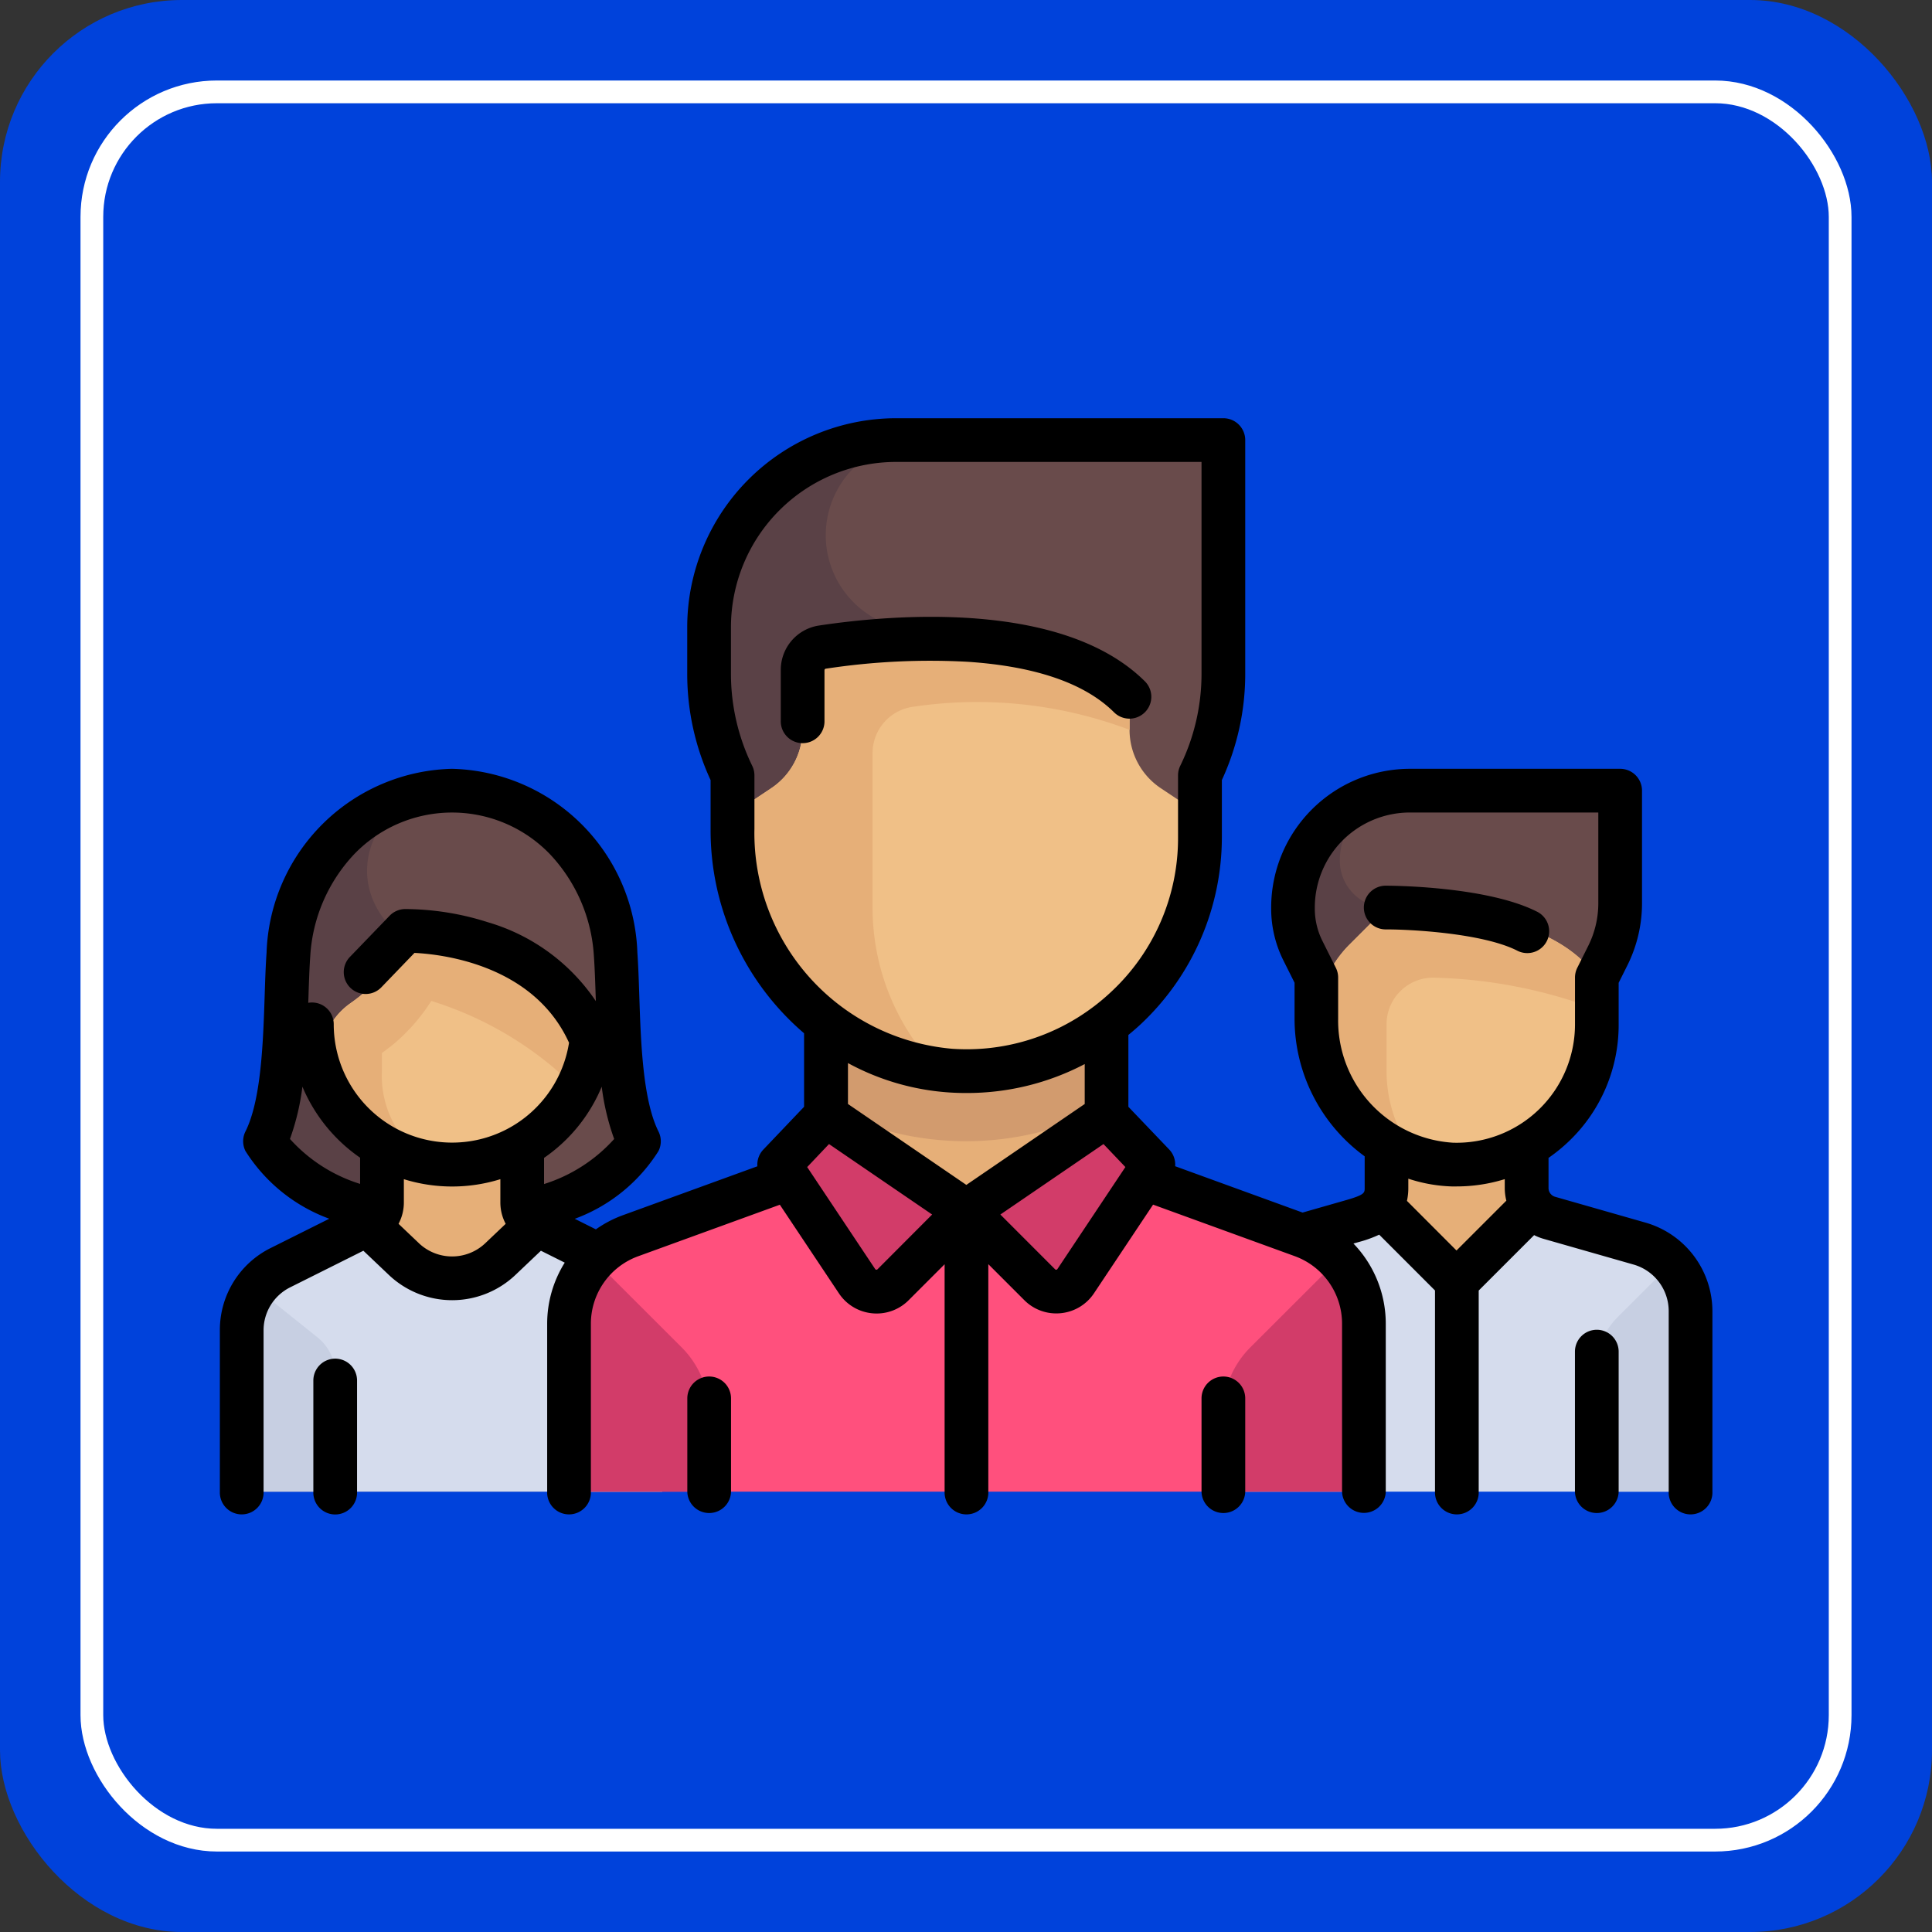 <svg xmlns="http://www.w3.org/2000/svg" width="85" height="85" viewBox="0 0 85 85">
  <rect x="0" y="0" width="85" height="85" fill="#333333" stroke="none"/>
  <g id="Grupo_1116067" data-name="Grupo 1116067" transform="translate(-64 -6445)">
    <rect id="Rectángulo_402033" data-name="Rectángulo 402033" width="85" height="85" rx="8" transform="translate(64 6445)" fill="#0042db"/>
    <g id="Rectángulo_412110" data-name="Rectángulo 412110" transform="translate(67.542 6448.542)" fill="none" stroke="#fff" stroke-width="1">
      <rect width="77.917" height="77.917" rx="6" stroke="none"/>
      <rect x="0.5" y="0.5" width="76.917" height="76.917" rx="5.5" fill="none"/>
    </g>
    <g id="Grupo_1117850" data-name="Grupo 1117850" transform="translate(73.673 6395.334)">
      <path id="Trazado_960398" data-name="Trazado 960398" d="M30.935,203.072c-.282-3.964-3.222-7.2-7.2-7.2s-6.914,3.231-7.2,7.2c-.168,2.363,0,6.168-1.028,8.223,0,0,1.028,2.056,4.819,3.087l6.83,0c3.77-1.028,4.8-3.084,4.8-3.084C30.935,209.24,31.1,205.436,30.935,203.072Z" transform="translate(-13.526 -111.422)" fill="#694b4b"/>
      <path id="Trazado_960399" data-name="Trazado 960399" d="M22.711,203.977c-3.961-1.981-3.146-5.861-.324-7.062a7.518,7.518,0,0,0-5.844,7.062c-.168,2.363,0,6.168-1.028,8.223,0,0,1.028,2.056,4.819,3.087h3.247Z" transform="translate(-13.526 -112.327)" fill="#5a4146"/>
      <path id="Trazado_960400" data-name="Trazado 960400" d="M24.3,314.688l-3.326-1.663a2.056,2.056,0,0,1-1.137-1.839V308.1H13.668v3.084a2.056,2.056,0,0,1-1.136,1.839L9.2,314.688a3.084,3.084,0,0,0-1.7,2.758v7.1H26v-7.1A3.084,3.084,0,0,0,24.3,314.688Z" transform="translate(-6.538 -209.256)" fill="#e6af78"/>
      <path id="Trazado_960401" data-name="Trazado 960401" d="M26,348.414a3.084,3.084,0,0,0-1.7-2.758l-3.326-1.663a2.04,2.04,0,0,1-.507-.368l-1.18,1.313a3.341,3.341,0,0,1-5.067,0l-1.18-1.313a2.045,2.045,0,0,1-.507.368l-3.327,1.663a3.084,3.084,0,0,0-1.7,2.758v7.1H26v-7.1Z" transform="translate(-6.539 -240.224)" fill="#d5dced"/>
      <path id="Trazado_960402" data-name="Trazado 960402" d="M40.388,255.394h0a6.167,6.167,0,0,1-5.442-3.262,3.008,3.008,0,0,1,.978-3.837,7.965,7.965,0,0,0,.716-.567,5.934,5.934,0,0,0,1.408-1.854,1.012,1.012,0,0,1,1.153-.56,17.709,17.709,0,0,1,6.987,3.581.981.981,0,0,1,.348.814A6.168,6.168,0,0,1,40.388,255.394Z" transform="translate(-30.175 -154.492)" fill="#f0c087"/>
      <path id="Trazado_960403" data-name="Trazado 960403" d="M46.41,248.9a17.709,17.709,0,0,0-6.982-3.579,1.017,1.017,0,0,0-1.159.563,5.886,5.886,0,0,1-.939,1.371v0a5.5,5.5,0,0,1-.467.476,7.175,7.175,0,0,1-.687.546,3.059,3.059,0,0,0-.78,4.243,6.18,6.18,0,0,0,4.279,2.791,4.472,4.472,0,0,1-2.149-4.025v-.794c.234-.172.469-.344.7-.555A8.186,8.186,0,0,0,39.7,248.2a15.522,15.522,0,0,1,5.357,2.915c.195.171.468.412,1.034.943a6.185,6.185,0,0,0,.667-2.35A.982.982,0,0,0,46.41,248.9Z" transform="translate(-30.398 -154.497)" fill="#e6af78"/>
      <g id="Grupo_1117848" data-name="Grupo 1117848" transform="translate(0.962 106.337)">
        <path id="Trazado_960404" data-name="Trazado 960404" d="M8.127,366.522a3.077,3.077,0,0,0-.627,1.853v7.1h4.112V370.3a2.056,2.056,0,0,0-.772-1.605Z" transform="translate(-7.5 -366.522)" fill="#c7cfe2"/>
        <path id="Trazado_960405" data-name="Trazado 960405" d="M123.211,366.522a3.077,3.077,0,0,1,.627,1.853v7.1h-4.112V370.3a2.056,2.056,0,0,1,.772-1.605Z" transform="translate(-105.335 -366.522)" fill="#c7cfe2"/>
      </g>
      <path id="Trazado_960406" data-name="Trazado 960406" d="M368.226,206.978v.721a8.222,8.222,0,0,0,.422,2.6l1.634,4.9h3.084V203.894H371.31A3.084,3.084,0,0,0,368.226,206.978Z" transform="translate(-321.008 -118.411)" fill="#5a4146"/>
      <path id="Trazado_960407" data-name="Trazado 960407" d="M396.356,201.848l-1.819,6.365-8.223-7.2a2.056,2.056,0,0,1-2.056-2.056h0a3.084,3.084,0,0,1,3.084-3.084h9.251v4.276A6.162,6.162,0,0,1,396.356,201.848Z" transform="translate(-334.984 -111.423)" fill="#694b4b"/>
      <rect id="Rectángulo_416390" data-name="Rectángulo 416390" width="6.168" height="6.168" transform="translate(51.33 99.874)" fill="#e6af78"/>
      <path id="Trazado_960408" data-name="Trazado 960408" d="M362.5,336.982l-4.959-1.417-3.083,3.674-3.084-3.674-4.959,1.417a3.084,3.084,0,0,0-2.237,2.965v8.543h20.558v-8.543A3.084,3.084,0,0,0,362.5,336.982Z" transform="translate(-300.044 -233.197)" fill="#d5dced"/>
      <path id="Trazado_960409" data-name="Trazado 960409" d="M382.41,247.35h0a6.168,6.168,0,0,1-6.168-6.168h0a4.964,4.964,0,0,1,1.454-3.51l1.012-1.012a2.032,2.032,0,0,1,1.492-.6c3.286.1,6.194.808,7.784,2.36a2.029,2.029,0,0,1,.592,1.456v1.31A6.167,6.167,0,0,1,382.41,247.35Z" transform="translate(-327.996 -146.448)" fill="#f0c087"/>
      <path id="Trazado_960410" data-name="Trazado 960410" d="M379.325,241.183a2.052,2.052,0,0,1,2.179-2.053,21.684,21.684,0,0,1,7.043,1.388,5.725,5.725,0,0,0-.564-2.1c-1.59-1.553-4.5-2.257-7.784-2.36h0a2.032,2.032,0,0,0-1.492.6l-1.012,1.012a4.963,4.963,0,0,0-1.454,3.51h0A6.166,6.166,0,0,0,380.7,247.1a6.117,6.117,0,0,1-1.375-3.867v-2.056Z" transform="translate(-327.995 -146.448)" fill="#e6af78"/>
      <path id="Trazado_960411" data-name="Trazado 960411" d="M472.435,360.81a3.084,3.084,0,0,1,.9-2.181l2.646-2.646a3.071,3.071,0,0,1,.562,1.764v8.543h-4.112Z" transform="translate(-411.854 -250.997)" fill="#c7cfe2"/>
      <path id="Trazado_960412" data-name="Trazado 960412" d="M151.969,327.262l-8.6-3.127-6.168,2.056-6.168-2.056-8.6,3.127a4.112,4.112,0,0,0-2.707,3.864v7.4h34.949v-7.4A4.112,4.112,0,0,0,151.969,327.262Z" transform="translate(-104.373 -223.233)" fill="#ff507d"/>
      <path id="Trazado_960413" data-name="Trazado 960413" d="M349.238,356.812a4.107,4.107,0,0,1,1.106,2.8v7.4h-6.168v-3.436a4.112,4.112,0,0,1,1.2-2.907Z" transform="translate(-300.043 -251.72)" fill="#d23c69"/>
      <path id="Trazado_960414" data-name="Trazado 960414" d="M190.436,86.3V77.691a2.056,2.056,0,0,0-2.056-2.056H176.045a8.223,8.223,0,0,0-8.223,8.223V86.3a10.278,10.278,0,0,0,.528,3.251l.342,1.026a3.085,3.085,0,0,1,.158.975v.528h20.558v-.528a3.085,3.085,0,0,1,.158-.975l.342-1.026A10.277,10.277,0,0,0,190.436,86.3Z" transform="translate(-146.302 -6.598)" fill="#5a4146"/>
      <path id="Trazado_960415" data-name="Trazado 960415" d="M207.9,79.811a4.176,4.176,0,0,0,4.176,4.176h.578l.279,8.095H224.35v-.528a3.086,3.086,0,0,1,.158-.975l.342-1.026a10.278,10.278,0,0,0,.528-3.251V77.691a2.056,2.056,0,0,0-2.056-2.056H212.079A4.176,4.176,0,0,0,207.9,79.811Z" transform="translate(-181.243 -6.598)" fill="#694b4b"/>
      <rect id="Rectángulo_416391" data-name="Rectángulo 416391" width="12.335" height="9.251" transform="translate(26.659 93.706)" fill="#e6af78"/>
      <path id="Trazado_960416" data-name="Trazado 960416" d="M207.9,272.674a13.308,13.308,0,0,0,12.335,0v-4.652H207.9v4.652Z" transform="translate(-181.243 -174.315)" fill="#d29b6e"/>
      <g id="Grupo_1117849" data-name="Grupo 1117849" transform="translate(24.604 99.19)">
        <path id="Trazado_960417" data-name="Trazado 960417" d="M200.094,314.556l-3.278,3.278a1.028,1.028,0,0,1-1.546-.105l-3.4-4.479.889-1.874a1.028,1.028,0,0,1,1.468-.434Z" transform="translate(-191.871 -310.788)" fill="#d23c69"/>
        <path id="Trazado_960418" data-name="Trazado 960418" d="M256,314.556l3.278,3.278a1.028,1.028,0,0,0,1.546-.105l3.4-4.479-.889-1.874a1.028,1.028,0,0,0-1.468-.434Z" transform="translate(-247.777 -310.788)" fill="#d23c69"/>
      </g>
      <path id="Trazado_960419" data-name="Trazado 960419" d="M186.118,160.046h0a10.279,10.279,0,0,1-10.279-10.279v-1.028l1.711-1.14a3.084,3.084,0,0,0,1.373-2.566v-3.489s8.223-3.084,14.391,2.056v1.433a3.085,3.085,0,0,0,1.373,2.566l1.71,1.14v1.028A10.279,10.279,0,0,1,186.118,160.046Z" transform="translate(-153.291 -63.256)" fill="#f0c087"/>
      <path id="Trazado_960420" data-name="Trazado 960420" d="M120.832,356.812a4.107,4.107,0,0,0-1.106,2.8v7.4h6.168v-3.436a4.112,4.112,0,0,0-1.2-2.907Z" transform="translate(-104.373 -251.72)" fill="#d23c69"/>
      <path id="Trazado_960421" data-name="Trazado 960421" d="M183.815,144.013a19,19,0,0,1,9.5,1.018V143.6c-6.168-5.14-14.391-2.056-14.391-2.056v3.489a3.084,3.084,0,0,1-1.373,2.566l-1.71,1.14v1.028a10.276,10.276,0,0,0,9.037,10.2h0a10.236,10.236,0,0,1-2.87-7.113v-6.794A2.057,2.057,0,0,1,183.815,144.013Z" transform="translate(-153.291 -63.255)" fill="#e6af78"/>
      <path id="Trazado_960422" data-name="Trazado 960422" d="M399.452,231.3a.962.962,0,1,0,.86-1.72c-2.234-1.117-6.423-1.13-6.6-1.13a.962.962,0,1,0,0,1.923C394.794,230.373,397.932,230.539,399.452,231.3Z" transform="translate(-342.388 -139.817)"/>
      <path id="Trazado_960423" data-name="Trazado 960423" d="M62.719,103.455l-3.972-1.135a.4.4,0,0,1-.291-.386v-1.326a7.229,7.229,0,0,0,.92-.754,7.075,7.075,0,0,0,2.165-5.118V92.906l.384-.768a6.135,6.135,0,0,0,.644-2.73V84.452a.962.962,0,0,0-.962-.962H52.353a6.11,6.11,0,0,0-6.1,6.1v.057a5.1,5.1,0,0,0,.536,2.27l.493.985v1.571a7.5,7.5,0,0,0,3.085,6.067v1.39c0,.214,0,.3-.794.53l-1.938.554-5.606-2.039a.961.961,0,0,0-.262-.736L39.971,98.36V95.2c.189-.156.376-.316.557-.486a11.287,11.287,0,0,0,3.556-8.206V83.985a11.117,11.117,0,0,0,1.028-4.675V69.028a.962.962,0,0,0-.962-.962h-14.4a9.2,9.2,0,0,0-9.188,9.188v2.057a11.117,11.117,0,0,0,1.028,4.675v2.171a11.752,11.752,0,0,0,4.113,8.969V98.36l-1.792,1.882a.961.961,0,0,0-.262.736l-5.917,2.152a5.044,5.044,0,0,0-1.189.623l-.929-.465a7.345,7.345,0,0,0,3.684-2.981.961.961,0,0,0,0-.86c-.693-1.387-.777-3.928-.845-5.971-.022-.68-.044-1.322-.084-1.894a8.366,8.366,0,0,0-8.157-8.092,8.366,8.366,0,0,0-8.157,8.092c-.041.572-.062,1.214-.084,1.894-.067,2.042-.152,4.583-.845,5.97a.961.961,0,0,0,0,.86,7.344,7.344,0,0,0,3.688,2.979l-2.581,1.29A4.025,4.025,0,0,0,0,108.2V115.3a.962.962,0,1,0,1.923,0V108.2A2.112,2.112,0,0,1,3.1,106.3l3.214-1.607,1.118,1.062a4.045,4.045,0,0,0,5.575,0l1.118-1.062,1.048.524A5.064,5.064,0,0,0,14.4,107.9v7.4a.962.962,0,1,0,1.923,0v-7.4a3.161,3.161,0,0,1,2.075-2.962l6.239-2.269,2.6,3.9a1.983,1.983,0,0,0,1.46.876q.1.01.2.01a1.982,1.982,0,0,0,1.405-.583l1.584-1.584V115.3a.962.962,0,1,0,1.923,0V105.284l1.584,1.584a1.981,1.981,0,0,0,1.405.583q.1,0,.2-.01a1.983,1.983,0,0,0,1.46-.876l2.6-3.9,6.239,2.269a3.161,3.161,0,0,1,2.075,2.962v7.4a.962.962,0,0,0,1.923,0v-7.4a5.084,5.084,0,0,0-1.422-3.519l.238-.068a5.274,5.274,0,0,0,.895-.323l2.455,2.456V115.3a.962.962,0,1,0,1.923,0v-8.856l2.438-2.438a2.288,2.288,0,0,0,.409.162l3.972,1.135a2.132,2.132,0,0,1,1.54,2.042V115.3a.962.962,0,1,0,1.923,0v-7.956A4.064,4.064,0,0,0,62.719,103.455Zm-48.456-1.7v-1.147A7.114,7.114,0,0,0,16.8,97.477a10.587,10.587,0,0,0,.548,2.3A6.948,6.948,0,0,1,14.263,101.759ZM3.978,91.719a7.14,7.14,0,0,1,1.944-4.484,5.975,5.975,0,0,1,8.589,0,7.14,7.14,0,0,1,1.944,4.484c.038.536.059,1.16.081,1.821l.006.172a8.642,8.642,0,0,0-4.75-3.471,12.07,12.07,0,0,0-3.658-.58.962.962,0,0,0-.666.294l-1.735,1.8a.962.962,0,1,0,1.385,1.335l1.444-1.5c1.243.061,5.244.526,6.8,3.952a5.208,5.208,0,0,1-10.352-.808.956.956,0,0,0-1.12-.948c0-.083.006-.166.008-.247C3.919,92.879,3.94,92.254,3.978,91.719Zm-.894,8.056a10.6,10.6,0,0,0,.548-2.3A7.172,7.172,0,0,0,6.17,100.6v1.153A6.914,6.914,0,0,1,3.083,99.774Zm5.671,4.584-.894-.85a1.99,1.99,0,0,0,.234-.939v-1.025a7.152,7.152,0,0,0,4.246,0v1.024a1.99,1.99,0,0,0,.234.94l-.894.85A2.122,2.122,0,0,1,8.754,104.359Zm14.764-18.2V83.771a.962.962,0,0,0-.1-.418,9.225,9.225,0,0,1-.933-4.042V77.254a7.273,7.273,0,0,1,7.265-7.265H43.189v9.321a9.225,9.225,0,0,1-.933,4.042.962.962,0,0,0-.1.418v2.738a9.233,9.233,0,0,1-2.948,6.8,9.569,9.569,0,0,1-.738.625l-.017.012a9.247,9.247,0,0,1-6.241,1.862A9.526,9.526,0,0,1,23.518,86.157ZM32.093,97.73q.38.025.757.024a11.14,11.14,0,0,0,5.2-1.274v1.757l-5.208,3.56-5.208-3.56v-1.8A10.828,10.828,0,0,0,32.093,97.73Zm-3.159,7.779a.06.06,0,0,1-.054.019.061.061,0,0,1-.049-.029l-2.991-4.487L26.8,100l4.537,3.1Zm7.915-.01a.061.061,0,0,1-.049.029.059.059,0,0,1-.054-.019L34.339,103.1l4.537-3.1.963,1.011ZM49.2,94.477v-1.8a.961.961,0,0,0-.1-.43l-.594-1.188a3.168,3.168,0,0,1-.333-1.409v-.057a4.185,4.185,0,0,1,4.18-4.18h8.293v3.994a4.2,4.2,0,0,1-.441,1.869l-.485.971a.961.961,0,0,0-.1.43v2.057a5.208,5.208,0,0,1-5.369,5.206A5.384,5.384,0,0,1,49.2,94.477Zm4.989,7.387c.074,0,.148,0,.221,0a7.144,7.144,0,0,0,2.12-.321v.387a2.3,2.3,0,0,0,.07.56l-2.193,2.193L52.227,102.5a2.639,2.639,0,0,0,.06-.571v-.406A6.743,6.743,0,0,0,54.191,101.864Z" transform="translate(0 0)"/>
      <path id="Trazado_960424" data-name="Trazado 960424" d="M465.885,380.814a.962.962,0,0,0-.962.962v6.17a.962.962,0,0,0,1.923,0v-6.17A.962.962,0,0,0,465.885,380.814Z" transform="translate(-405.305 -272.644)"/>
      <path id="Trazado_960425" data-name="Trazado 960425" d="M33.039,390.728a.962.962,0,0,0-.962.962v4.9a.962.962,0,1,0,1.923,0v-4.9A.962.962,0,0,0,33.039,390.728Z" transform="translate(-27.964 -281.287)"/>
      <path id="Trazado_960426" data-name="Trazado 960426" d="M194.383,138.551a.064.064,0,0,1,.05-.065,30.381,30.381,0,0,1,6.248-.305c3,.2,5.171.952,6.456,2.238a.962.962,0,0,0,1.36-1.36c-3.637-3.637-11.248-2.942-14.351-2.474a1.974,1.974,0,0,0-1.687,1.967v2.216a.962.962,0,1,0,1.923,0v-2.216Z" transform="translate(-167.781 -59.399)"/>
      <path id="Trazado_960427" data-name="Trazado 960427" d="M161.346,396.853a.962.962,0,0,0-.962.962v4.113a.962.962,0,0,0,1.923,0v-4.113A.962.962,0,0,0,161.346,396.853Z" transform="translate(-139.818 -286.626)"/>
      <path id="Trazado_960428" data-name="Trazado 960428" d="M337.768,396.853a.962.962,0,0,0-.962.962v4.113a.962.962,0,0,0,1.923,0v-4.113A.962.962,0,0,0,337.768,396.853Z" transform="translate(-293.617 -286.626)"/>
    </g>
  </g>
</svg>
